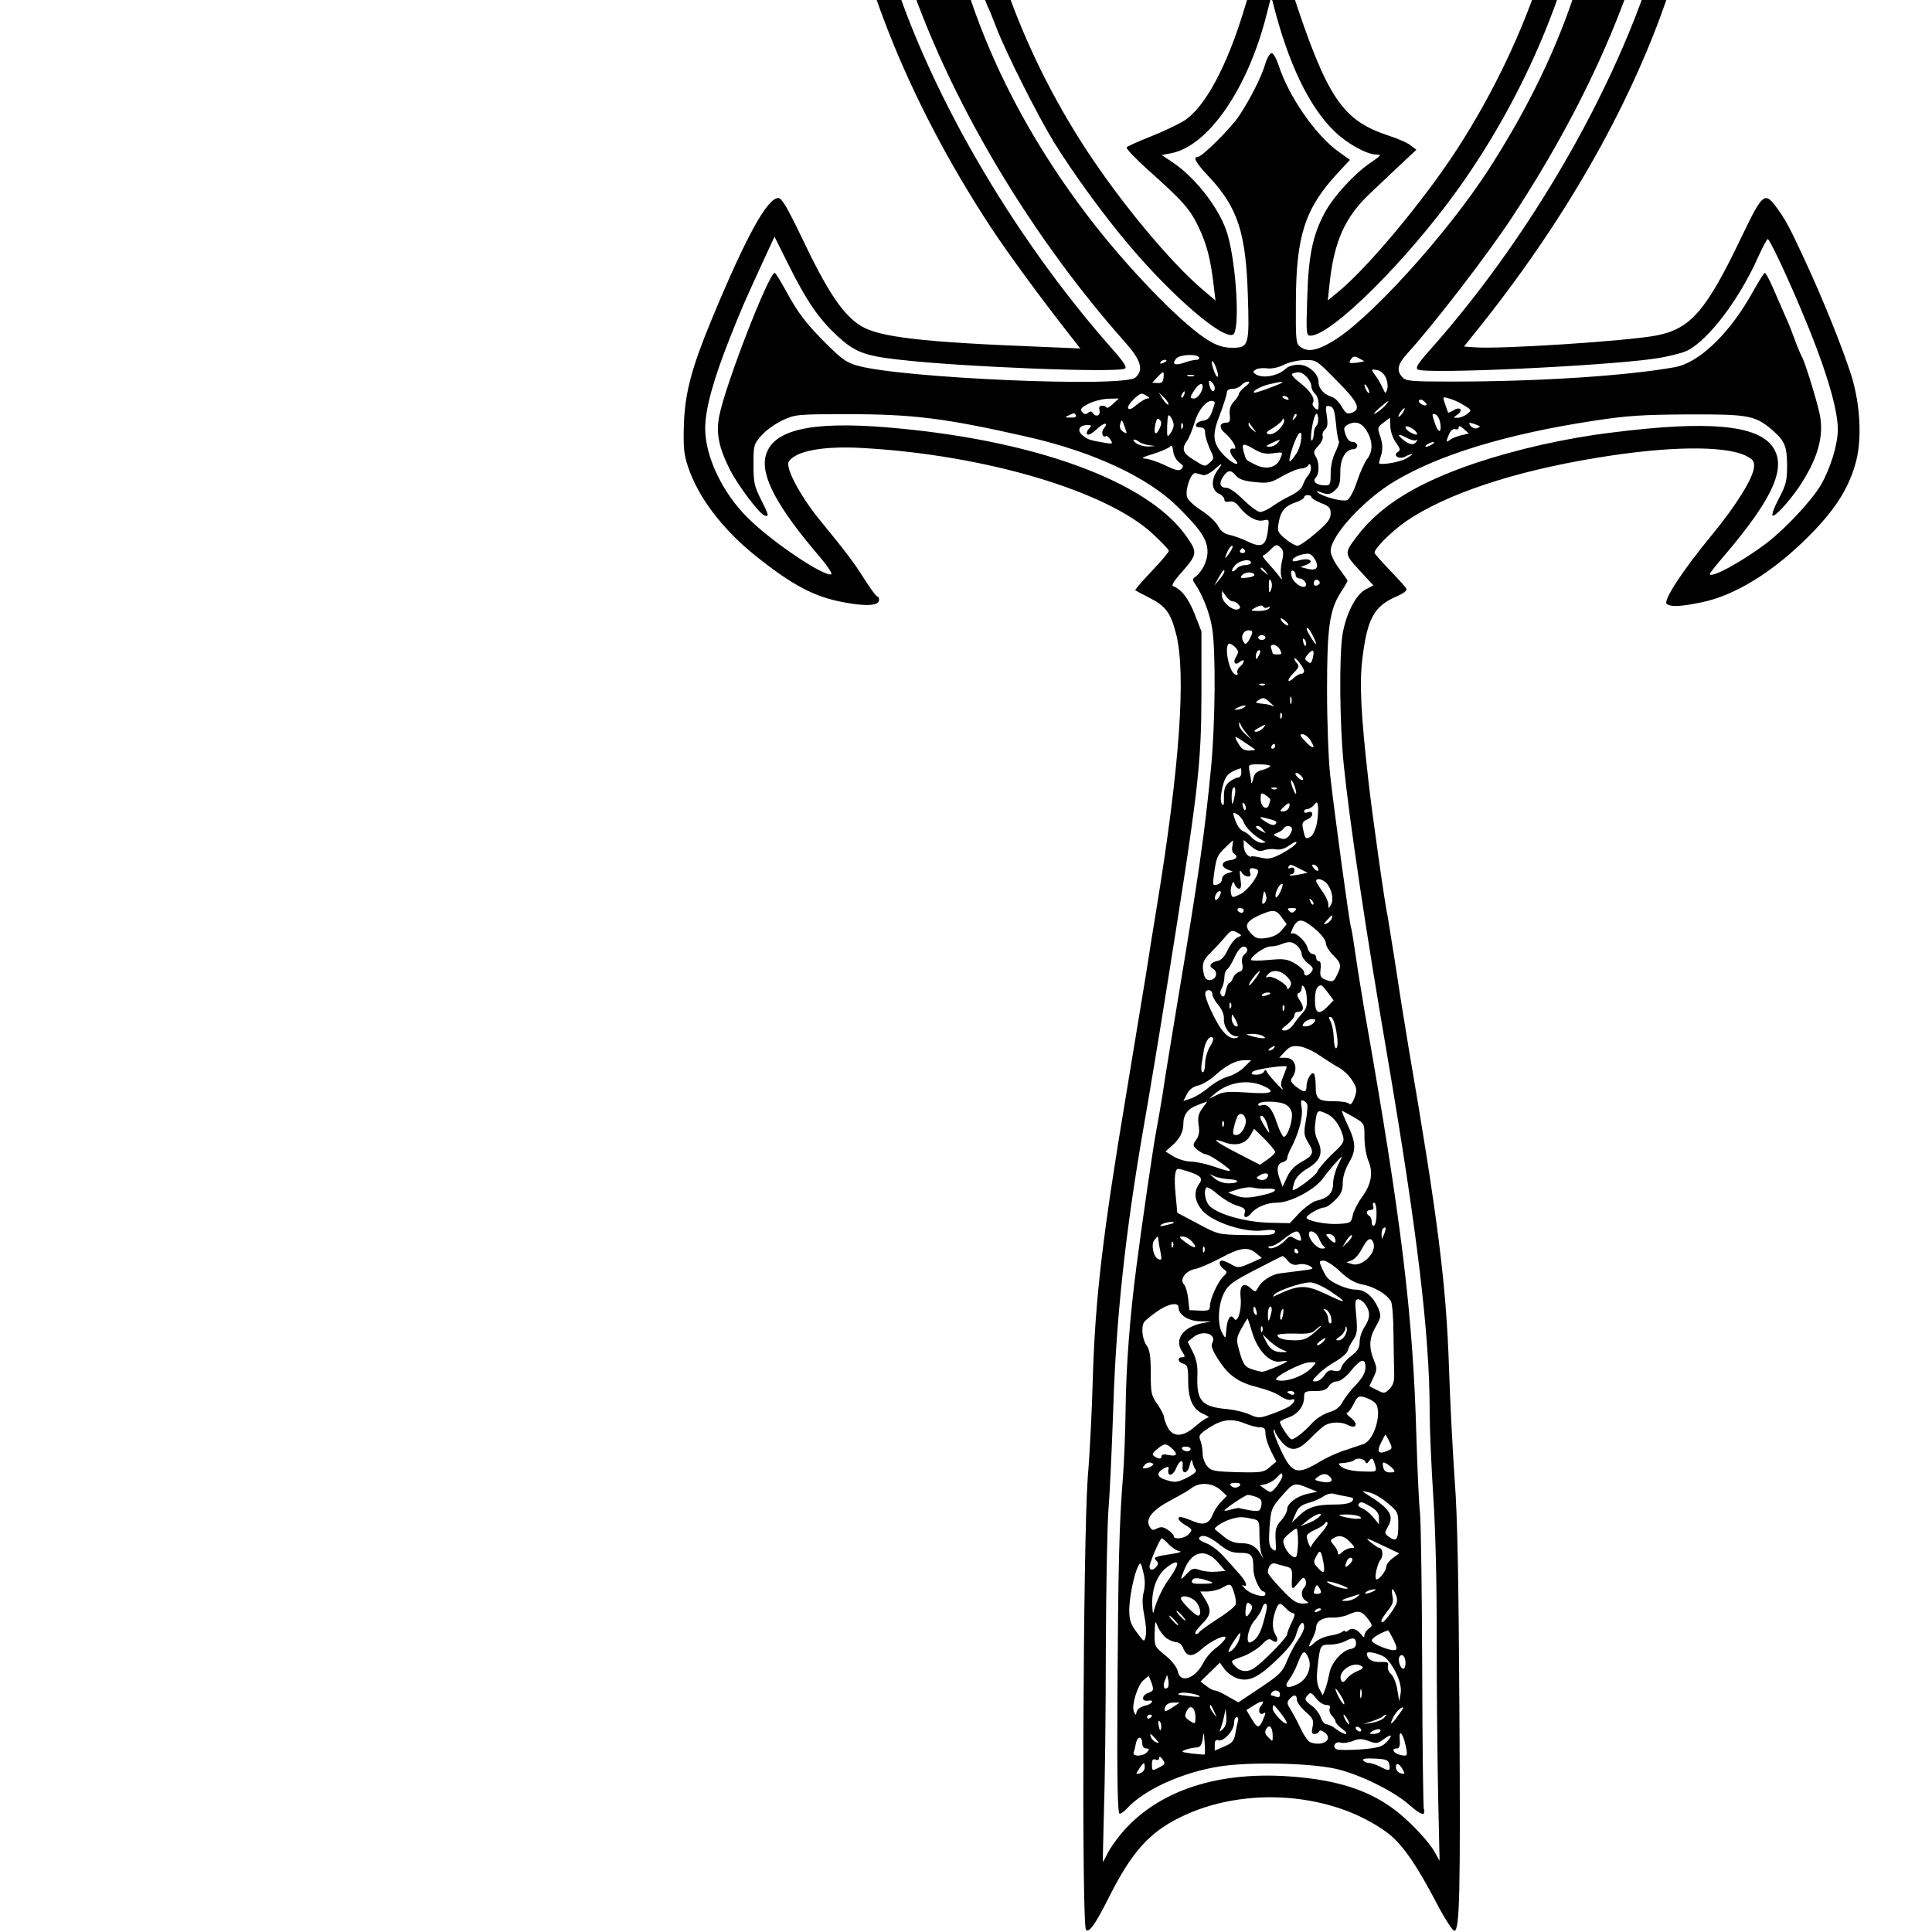 <?xml version="1.0" standalone="no"?>
<!DOCTYPE svg PUBLIC "-//W3C//DTD SVG 20010904//EN"
 "http://www.w3.org/TR/2001/REC-SVG-20010904/DTD/svg10.dtd">
<svg version="1.0" xmlns="http://www.w3.org/2000/svg"
 width="16pt" height="16pt" viewBox="0 0 16 16"
 preserveAspectRatio="xMidYMid meet">
<g transform="translate(0,16) scale(0.002,-0.002)"
fill="#000000" stroke="none">
<path d="M5075 10520 c-354 -25 -690 -151 -975 -363 -75 -56 -241 -218 -305
-298 -96 -119 -194 -286 -225 -384 -7 -22 -16 -44 -20 -50 -13 -17 -58 -216
-70 -305 -13 -108 -13 -336 1 -476 46 -478 271 -1052 623 -1587 69 -105 206
-292 327 -446 l42 -54 -164 7 c-490 19 -670 40 -745 87 -73 45 -137 140 -245
367 -59 123 -82 162 -96 162 -46 0 -133 -158 -275 -500 -83 -200 -111 -304
-116 -432 -3 -100 -1 -126 17 -181 42 -126 142 -258 279 -368 151 -121 244
-171 366 -193 93 -18 146 -14 146 10 0 8 -3 14 -7 14 -5 0 -28 32 -53 71 -47
74 -76 112 -184 244 -81 98 -145 219 -130 243 28 45 142 66 304 57 507 -28
1015 -178 1206 -358 35 -33 64 -63 64 -68 0 -5 -32 -43 -71 -84 -40 -42 -70
-77 -68 -79 2 -2 27 -15 54 -29 72 -36 92 -63 115 -152 42 -164 15 -551 -80
-1130 -11 -66 -31 -190 -44 -275 -14 -85 -50 -303 -80 -485 -100 -597 -131
-860 -141 -1195 -3 -118 -12 -303 -21 -410 -19 -256 -26 -1852 -7 -1871 13
-13 39 23 98 141 91 180 164 262 290 324 267 133 634 105 861 -64 59 -44 121
-133 205 -295 32 -61 64 -110 71 -110 22 0 26 151 21 925 -3 521 -8 793 -19
935 -8 110 -19 322 -24 470 -11 340 -45 614 -167 1325 -19 113 -45 277 -58
365 -14 88 -27 169 -29 181 -10 38 -65 428 -80 564 -31 275 -37 399 -25 500
20 167 48 220 141 260 32 14 46 25 41 33 -3 7 -34 40 -67 75 -34 35 -62 67
-64 72 -5 15 70 90 131 132 166 113 445 206 787 262 294 49 530 52 619 9 30
-15 36 -23 34 -47 -3 -45 -75 -161 -176 -283 -122 -148 -203 -273 -185 -284
19 -13 57 -11 144 7 139 28 300 128 449 279 101 102 156 187 186 288 30 96 24
247 -15 372 -36 113 -115 311 -195 483 -64 138 -79 165 -120 220 -44 58 -55
48 -140 -130 -146 -305 -210 -379 -351 -407 -118 -23 -653 -58 -756 -49 l-42
3 80 100 c357 451 624 928 773 1380 152 459 188 910 100 1258 -155 612 -752
1112 -1435 1201 -141 18 -371 25 -505 16z m330 -90 c606 -44 1139 -368 1399
-851 104 -193 166 -453 166 -695 0 -112 -29 -380 -50 -464 -5 -19 -18 -73 -29
-120 -138 -555 -517 -1240 -969 -1748 -51 -57 -62 -76 -51 -82 32 -20 766 14
981 45 54 8 115 23 136 34 88 45 216 214 293 389 18 39 35 72 39 72 7 0 71
-133 135 -285 100 -235 155 -413 155 -503 0 -62 -30 -160 -70 -230 -37 -63
-144 -178 -220 -237 -101 -78 -240 -154 -240 -131 0 3 26 36 58 73 204 239
262 368 202 453 -64 91 -269 109 -665 59 -191 -23 -393 -69 -564 -126 -243
-82 -396 -176 -493 -305 -53 -71 -54 -69 20 -149 l49 -53 -31 -16 c-41 -20
-83 -102 -97 -188 -14 -91 -12 -366 5 -537 23 -230 94 -706 181 -1210 123
-723 175 -1152 175 -1470 0 -71 7 -230 15 -353 9 -132 15 -373 14 -595 0 -204
3 -493 6 -642 l6 -270 -22 39 c-11 21 -53 71 -93 110 -121 121 -260 179 -478
198 -320 29 -576 -55 -728 -238 -22 -27 -47 -63 -55 -81 -9 -18 -17 -33 -18
-33 -1 0 1 91 4 202 4 112 8 417 8 678 1 261 6 522 11 580 5 58 14 249 20 425
12 369 50 723 125 1155 17 94 69 407 90 540 139 868 149 954 150 1265 l0 250
-28 72 c-26 66 -56 104 -90 116 -7 2 6 24 32 53 69 78 71 85 25 151 -159 231
-639 405 -1249 454 -312 25 -465 -12 -494 -117 -23 -83 47 -214 222 -418 33
-39 55 -72 49 -74 -31 -10 -244 133 -344 232 -106 104 -178 255 -178 372 0 79
33 200 102 374 54 135 52 130 131 303 l54 117 56 -112 c75 -151 124 -224 202
-297 73 -68 113 -84 255 -100 254 -30 908 -56 938 -37 9 5 -4 26 -48 76 -424
478 -782 1100 -935 1625 -15 50 -33 111 -40 136 -45 148 -79 446 -72 630 9
249 50 417 153 620 218 430 654 738 1193 844 161 32 300 39 496 25z"/>
<path d="M5110 10379 c-457 -57 -811 -217 -1085 -493 -220 -221 -348 -478
-401 -806 -37 -230 1 -548 106 -890 165 -540 511 -1138 933 -1612 62 -71 73
-110 39 -141 -47 -43 -970 -3 -1152 49 -48 14 -67 28 -145 107 -68 69 -102
115 -140 184 -28 51 -53 93 -57 93 -24 1 -202 -457 -229 -589 -15 -72 -4 -131
43 -225 33 -65 120 -181 143 -190 21 -8 19 1 -15 68 -26 51 -30 69 -30 142 0
82 1 85 35 123 19 21 59 49 88 62 50 23 62 24 267 24 273 0 406 -17 745 -94
272 -62 498 -167 622 -290 95 -94 123 -136 123 -186 0 -39 -23 -85 -55 -107
-7 -5 -6 -13 3 -25 30 -43 62 -123 71 -183 16 -95 13 -393 -4 -576 -27 -276
-47 -420 -141 -984 -25 -151 -52 -315 -59 -365 -8 -49 -19 -115 -25 -145 -13
-64 -64 -415 -85 -580 -27 -206 -42 -412 -44 -580 -1 -91 -6 -219 -11 -285
-16 -192 -20 -388 -23 -907 -2 -352 1 -488 9 -488 6 0 19 9 30 21 72 79 231
151 387 175 125 19 366 14 477 -10 98 -22 243 -93 307 -151 30 -26 54 -41 58
-35 3 5 4 14 1 19 -3 5 -6 265 -7 577 -1 313 -5 605 -9 649 -5 44 -11 186 -15
315 -14 504 -61 893 -215 1765 -10 61 -27 162 -36 225 -9 63 -18 118 -20 121
-5 8 -68 468 -86 629 -7 63 -13 221 -13 350 0 262 10 332 56 406 16 24 29 47
29 49 0 3 -16 25 -35 51 -20 26 -35 57 -35 73 0 63 140 215 268 290 183 109
463 194 817 248 142 22 206 26 395 27 250 1 278 -4 349 -65 52 -46 60 -66 61
-146 0 -62 -4 -80 -34 -137 -19 -36 -31 -68 -26 -71 9 -6 64 53 107 115 79
117 107 212 88 305 -14 64 -63 223 -75 240 -3 6 -15 33 -25 60 -10 28 -28 75
-42 105 -13 30 -36 83 -51 117 -15 34 -30 63 -34 63 -4 0 -25 -34 -48 -75 -96
-175 -225 -299 -328 -316 -203 -36 -567 -59 -918 -59 -172 0 -193 2 -207 18
-26 28 -20 54 21 99 106 116 332 409 433 563 330 502 542 1003 624 1475 23
129 30 361 16 481 -75 619 -530 1099 -1206 1273 -180 47 -438 69 -585 50z
m460 -263 c190 -35 397 -123 550 -236 187 -138 365 -355 440 -537 11 -26 24
-55 29 -64 5 -9 22 -65 38 -125 26 -103 28 -121 27 -304 -2 -540 -161 -1043
-492 -1555 -175 -270 -502 -629 -650 -712 -62 -36 -98 -41 -128 -19 -18 13
-19 27 -18 188 1 272 38 384 170 528 l54 58 -49 35 c-94 68 -204 227 -246 355
-9 28 -22 52 -29 52 -7 0 -19 -19 -26 -42 -16 -56 -64 -150 -110 -219 -38 -55
-153 -169 -171 -169 -21 0 -6 -26 49 -84 117 -126 151 -230 159 -487 7 -210 4
-219 -65 -219 -33 0 -61 8 -94 28 -106 61 -342 304 -507 522 -410 540 -622
1131 -625 1740 -1 183 1 201 27 305 37 140 124 321 212 437 240 316 569 500
970 542 83 9 403 -3 485 -18z m-605 -3596 c3 -5 -2 -10 -11 -10 -10 0 -32 -5
-51 -12 -37 -13 -52 -6 -33 17 14 17 85 21 95 5z m683 -15 c2 -2 -12 -4 -31
-7 -31 -3 -33 -2 -24 13 9 14 15 15 31 7 12 -6 22 -12 24 -13z m-818 1 c0 -2
-7 -7 -16 -10 -8 -3 -12 -2 -9 4 6 10 25 14 25 6z m208 -36 c6 -16 7 -30 3
-30 -4 0 -12 16 -18 35 -13 42 1 38 15 -5z m497 -46 c88 -88 102 -118 63 -133
-20 -7 -26 -3 -42 25 -11 19 -29 37 -40 40 -33 10 -56 35 -56 61 0 36 -42 73
-84 73 -19 0 -41 -7 -50 -15 -31 -31 -96 -44 -126 -25 -13 9 -13 11 0 20 8 5
29 7 45 5 18 -3 46 2 70 14 22 11 61 20 88 20 47 1 49 0 132 -85z m203 13 c7
-15 10 -37 6 -49 -6 -20 -7 -20 -20 8 -7 16 -21 40 -31 52 -16 23 -16 24 8 20
14 -2 29 -14 37 -31z m-920 -1 c-2 -18 -8 -23 -24 -22 l-23 1 21 23 c27 28 28
27 26 -2z m592 4 c11 -11 20 -28 20 -39 0 -10 7 -24 15 -31 8 -7 15 -26 15
-42 0 -26 -2 -29 -15 -18 -8 7 -12 16 -9 21 11 18 -9 50 -52 83 -27 21 -40 36
-32 39 24 10 38 7 58 -13z m-467 3 c-7 -2 -19 -2 -25 0 -7 3 -2 5 12 5 14 0
19 -2 13 -5z m87 -49 c0 -24 -17 -15 -22 11 -4 20 -3 23 8 14 8 -6 14 -18 14
-25z m126 5 c-14 -11 -26 -25 -26 -30 0 -5 -9 -20 -21 -32 -14 -15 -19 -32
-17 -54 3 -26 0 -33 -13 -33 -30 0 -33 -21 -6 -44 30 -25 54 -68 36 -64 -20 5
-20 -17 1 -40 34 -36 -3 -27 -39 10 -50 51 -54 85 -20 170 15 40 28 81 29 91
0 11 8 17 24 17 13 0 29 7 36 15 7 8 19 15 28 15 9 0 6 -7 -12 -21z m153 17
c-7 -7 -113 -46 -116 -42 -8 7 26 26 63 35 47 11 59 12 53 7z m-329 -17 c0
-20 -21 -49 -35 -49 -19 0 -19 5 1 35 17 26 34 33 34 14z m690 -24 c0 -5 -5
-3 -10 5 -5 8 -10 20 -10 25 0 6 5 3 10 -5 5 -8 10 -19 10 -25z m-767 -10 c-3
-9 -8 -14 -10 -11 -3 3 -2 9 2 15 9 16 15 13 8 -4z m-153 -5 c12 -7 12 -10 1
-10 -7 0 -27 -12 -44 -26 -22 -19 -33 -22 -36 -13 -4 12 42 59 57 59 4 0 14
-5 22 -10z m88 -35 c-3 -3 -13 7 -23 22 l-17 28 23 -22 c12 -12 20 -25 17 -28z
m497 25 c3 -6 -1 -7 -9 -4 -18 7 -21 14 -7 14 6 0 13 -4 16 -10z m711 -19 c49
-28 50 -29 29 -45 -11 -9 -29 -16 -39 -16 -20 0 -20 0 0 14 25 19 9 34 -17 17
-12 -7 -22 -11 -23 -9 -1 2 -6 17 -12 34 -11 32 -11 32 16 24 15 -4 36 -13 46
-19z m-1437 -3 c-13 -13 -25 -20 -27 -15 -2 4 -11 7 -19 7 -10 0 -14 -6 -10
-20 5 -21 -16 -29 -28 -10 -5 8 -11 8 -20 0 -9 -7 -16 -6 -24 4 -10 11 -5 18
26 34 21 11 58 20 82 21 l44 1 -24 -22z m1298 -5 c-8 -7 -37 9 -31 19 3 5 12
4 20 -3 8 -6 13 -14 11 -16z m-877 10 c0 -4 -5 -21 -12 -39 -8 -24 -19 -34
-37 -36 -30 -4 -41 -28 -12 -28 15 0 21 -6 21 -22 0 -13 9 -42 19 -65 19 -40
19 -42 1 -58 -21 -19 -20 -19 -72 14 -40 24 -46 44 -23 75 8 11 21 43 30 72
15 53 47 94 72 94 7 0 13 -3 13 -7z m704 -14 c-10 -11 -28 -25 -39 -31 -11 -5
-4 4 15 21 41 36 51 40 24 10z m-202 -73 c3 -37 9 -70 12 -73 3 -3 -4 -23 -14
-44 -12 -23 -20 -58 -20 -89 0 -45 -2 -50 -22 -50 -35 0 -56 16 -40 32 15 15
16 63 0 88 -10 16 -9 23 11 44 13 14 21 32 18 40 -3 8 1 20 9 27 11 9 13 23 8
57 -6 39 -5 44 12 40 16 -3 20 -16 26 -72z m276 44 c-7 -10 -14 -17 -17 -15
-4 4 18 35 25 35 2 0 -1 -9 -8 -20z m-1353 -10 c4 -6 -6 -10 -22 -9 -25 0 -26
1 -8 9 11 5 21 9 22 9 1 1 5 -3 8 -9z m405 -40 c0 -9 -6 -25 -14 -35 -13 -18
-14 -15 -13 33 2 44 4 50 15 35 6 -9 12 -24 12 -33z m501 27 c-10 -9 -11 -8
-5 6 3 10 9 15 12 12 3 -3 0 -11 -7 -18z m90 -30 c-6 -6 -11 -21 -11 -33 0
-13 -4 -25 -8 -28 -10 -6 3 88 15 106 5 9 9 6 11 -11 2 -13 -1 -28 -7 -34z
m512 15 c8 -42 -5 -50 -19 -11 -16 45 -16 49 0 43 8 -3 16 -17 19 -32z m-1163
-29 c-15 -32 -25 -16 -15 24 4 19 9 23 17 15 9 -9 8 -19 -2 -39z m497 0 c-14
-15 -32 -23 -43 -21 -15 4 -12 9 19 27 20 13 37 28 38 34 0 7 3 6 6 -2 3 -7
-6 -24 -20 -38z m460 11 c1 -21 11 -50 23 -66 18 -25 20 -32 9 -39 -24 -14 4
-33 29 -20 11 6 24 11 29 11 4 -1 -8 -9 -27 -20 -28 -15 -110 -28 -110 -17 0
1 4 17 10 36 6 24 5 44 -4 72 -13 38 -13 40 13 59 14 11 26 20 27 20 0 0 0
-16 1 -36z m-1099 -4 c10 -27 9 -28 -7 -18 -11 7 -16 19 -13 30 6 24 8 23 20
-12z m-87 -4 c-13 -15 -6 -40 8 -32 4 3 12 -4 19 -14 11 -18 9 -19 -21 -14
-65 11 -74 14 -95 32 -24 21 -13 42 22 42 16 0 17 -3 8 -12 -7 -7 -12 -16 -12
-20 0 -15 17 -8 45 18 28 26 47 26 26 0z m326 2 c-3 -8 -6 -5 -6 6 -1 11 2 17
5 13 3 -3 4 -12 1 -19z m293 -3 c14 -19 14 -19 -2 -6 -10 7 -18 18 -18 24 0 6
1 8 3 6 1 -2 9 -13 17 -24z m469 -9 c26 -42 27 -86 1 -118 -10 -14 -29 -55
-41 -92 -12 -37 -30 -71 -39 -76 -18 -10 -104 13 -125 32 -5 5 3 4 19 -2 21
-8 32 -7 45 2 27 22 31 31 31 86 0 54 23 92 55 92 8 0 15 7 15 15 0 8 -9 15
-19 15 -12 0 -23 11 -29 30 -9 24 -8 31 6 40 33 19 60 11 81 -24z m455 25 c17
-6 17 -8 3 -14 -8 -3 -21 1 -27 9 -13 15 -6 17 24 5z m-249 -31 c8 -13 -1 -13
-26 0 -10 6 -19 15 -19 21 0 11 35 -5 45 -21z m183 -13 c-18 -5 -39 -13 -45
-19 -16 -13 -16 -6 -2 26 7 14 17 22 25 19 8 -3 14 1 14 7 0 9 7 6 21 -6 l21
-19 -34 -8z m-678 -72 c-12 -19 -25 -35 -29 -35 -9 0 18 85 34 110 22 33 16
-41 -5 -75z m459 60 c16 -8 32 -11 36 -7 5 4 5 1 1 -5 -10 -18 -30 -16 -57 7
-28 23 -19 26 20 5z m-1113 -14 c5 -5 23 -11 39 -14 l30 -4 -31 -2 c-16 0 -39
6 -50 14 -10 8 -14 15 -8 15 5 0 14 -4 20 -9z m574 -6 c-7 -8 -22 -15 -34 -15
-17 1 -16 3 9 15 39 18 40 18 25 0z m640 -5 c-8 -5 -19 -10 -25 -10 -5 0 -3 5
5 10 8 5 20 10 25 10 6 0 3 -5 -5 -10z m-1047 -75 c17 -12 19 -17 9 -27 -9 -9
-24 -6 -67 15 -31 15 -68 27 -83 28 -19 1 -11 6 32 19 32 10 64 24 70 30 8 8
12 3 14 -19 2 -17 13 -37 25 -46z m312 54 c27 -16 46 -20 75 -16 45 6 44 7 29
-27 -16 -33 -58 -42 -101 -20 -42 21 -37 16 -48 53 -10 37 -3 38 45 10z m-155
-89 c-27 -38 -23 -81 8 -95 12 -5 22 -16 22 -24 0 -8 7 -11 20 -8 14 3 27 -3
41 -21 32 -41 71 -63 99 -57 26 6 26 5 20 -41 -7 -64 -26 -74 -82 -47 -24 12
-58 24 -76 28 -22 4 -37 16 -48 36 -8 17 -39 46 -69 65 -31 20 -57 44 -60 57
-8 32 17 103 36 98 7 -2 21 -5 30 -8 9 -3 29 7 45 21 38 33 40 32 14 -4z m377
-18 c-8 -9 -18 -27 -22 -40 -4 -14 -24 -31 -48 -43 -23 -11 -57 -30 -76 -44
-19 -14 -43 -25 -53 -25 -10 0 -41 23 -69 50 -27 28 -58 50 -69 50 -28 0 -34
18 -16 45 20 30 33 31 54 5 12 -14 34 -22 77 -26 56 -6 66 -4 116 25 31 17 65
31 77 31 11 0 24 6 29 13 5 9 9 7 11 -6 2 -10 -3 -26 -11 -35z m13 -90 c0 -5
18 -16 40 -25 34 -13 40 -20 40 -44 0 -22 -13 -39 -61 -80 -33 -29 -68 -53
-77 -53 -10 1 -32 14 -51 30 -31 26 -33 32 -26 67 8 47 27 69 71 83 19 7 34
16 34 21 0 5 7 9 15 9 8 0 15 -4 15 -8z m-121 -264 c-6 -22 -7 -50 -4 -62 5
-20 5 -20 -12 3 -10 13 -30 36 -45 52 -14 16 -23 29 -18 29 4 0 18 11 31 24
21 22 26 23 40 10 14 -12 15 -23 8 -56z m-215 37 c-9 -14 -18 -25 -20 -25 -2
0 2 11 8 25 6 14 15 25 20 25 5 0 1 -11 -8 -25z m61 5 c3 -5 -1 -10 -10 -10
-9 0 -13 5 -10 10 3 6 8 10 10 10 2 0 7 -4 10 -10z m292 -40 c16 -31 3 -45
-34 -35 l-28 7 24 9 c37 14 13 31 -28 19 -24 -6 -31 -6 -28 3 4 12 43 26 67
24 8 -1 20 -13 27 -27z m-267 -10 c0 -5 -11 -10 -24 -10 -13 0 -29 -7 -36 -15
-7 -9 -15 -13 -18 -10 -3 3 3 14 13 25 19 21 65 28 65 10z m61 -37 c13 -16 12
-17 -3 -4 -10 7 -18 15 -18 17 0 8 8 3 21 -13z m-171 0 c0 -5 -10 -19 -21 -33
l-21 -25 18 33 c18 32 24 38 24 25z m295 -14 c0 -8 7 -14 15 -14 17 0 35 -23
26 -32 -13 -13 -54 17 -58 42 -4 16 -1 24 6 22 6 -2 11 -10 11 -18z m-171 2
c3 -5 -10 -11 -29 -13 -27 -3 -32 -1 -23 9 12 15 44 17 52 4z m69 -63 c-7 -17
-9 -14 -9 16 0 27 2 32 9 20 5 -10 5 -24 0 -36z m201 33 c3 -5 -1 -11 -9 -15
-9 -3 -15 0 -15 9 0 16 16 20 24 6z m-360 -81 c8 0 19 -6 25 -14 9 -10 8 -15
-3 -19 -21 -8 -66 30 -66 56 l0 21 16 -22 c8 -12 21 -22 28 -22z m146 -25 c9
5 11 4 6 -3 -4 -7 -24 -12 -44 -12 -37 1 -37 1 -12 15 17 9 27 10 31 3 4 -6
12 -7 19 -3z m76 -60 c9 -8 11 -15 6 -15 -5 0 -15 7 -22 15 -7 8 -9 15 -6 15
4 0 14 -7 22 -15z m109 -55 c22 -42 18 -51 -5 -12 -20 33 -24 42 -15 42 2 0
11 -13 20 -30z m-252 3 c-3 -10 -11 -24 -16 -31 -9 -11 -12 -11 -19 2 -12 21
1 46 23 46 13 0 17 -5 12 -17z m57 -13 c0 -5 -7 -10 -15 -10 -8 0 -15 5 -15
10 0 6 7 10 15 10 8 0 15 -4 15 -10z m168 -31 c-3 -8 -7 -3 -11 10 -4 17 -3
21 5 13 5 -5 8 -16 6 -23z m-289 -47 c-16 -25 -5 -40 16 -22 8 7 15 8 15 2 0
-5 -7 -15 -15 -22 -9 -7 -14 -19 -11 -26 3 -8 0 -11 -9 -7 -24 8 -46 109 -28
127 4 3 15 -2 26 -12 16 -17 17 -22 6 -40z m181 28 c9 -17 8 -20 -10 -20 -11
0 -20 2 -20 4 0 2 -3 11 -6 20 -9 24 23 20 36 -4z m-89 -27 c-8 -15 -10 -15
-11 -2 0 17 10 32 18 25 2 -3 -1 -13 -7 -23z m225 -8 c-6 -22 -9 -25 -22 -14
-13 10 -12 14 2 30 21 24 28 18 20 -16z m-36 -54 c0 -6 -5 -11 -12 -11 -6 0
-20 -7 -30 -17 -29 -26 -31 -9 -1 21 20 20 24 29 15 38 -7 7 -12 16 -12 21 0
5 9 -2 20 -16 11 -14 20 -30 20 -36z m-163 -57 c-3 -3 -12 -4 -19 -1 -8 3 -5
6 6 6 11 1 17 -2 13 -5z m110 -76 c-3 -7 -5 -2 -5 12 0 14 2 19 5 13 2 -7 2
-19 0 -25z m-86 1 c13 -11 18 -17 10 -13 -7 4 -23 8 -35 9 -39 4 -41 5 -26 15
21 14 25 13 51 -11z m-111 -19 c-8 -5 -22 -9 -30 -9 -10 0 -8 3 5 9 27 12 43
12 25 0z m157 -42 c-3 -8 -6 -5 -6 6 -1 11 2 17 5 13 3 -3 4 -12 1 -19z m-143
-68 l21 -25 -27 24 c-16 14 -28 32 -27 40 0 14 1 14 6 1 3 -8 15 -26 27 -40z
m66 25 c-7 -8 -20 -15 -29 -15 -11 1 -8 5 9 15 32 18 35 18 20 0z m196 -50
c24 -37 12 -40 -21 -5 -22 23 -25 30 -12 30 9 0 24 -11 33 -25z m-269 -11 c21
-14 39 -26 40 -28 2 -2 -9 -3 -25 -4 -20 0 -32 7 -44 29 -21 35 -19 36 29 3z
m123 -14 c0 -5 -5 -10 -11 -10 -5 0 -7 5 -4 10 3 6 8 10 11 10 2 0 4 -4 4 -10z
m-20 -82 c0 -4 -15 -11 -32 -16 -25 -6 -34 -15 -39 -38 -4 -16 -7 -22 -8 -13
0 9 -4 29 -7 45 -5 29 -5 29 40 29 25 0 46 -3 46 -7z m-120 -28 c0 -11 -6 -20
-14 -20 -8 0 -24 -8 -36 -18 -17 -14 -22 -28 -22 -63 1 -32 -2 -40 -9 -27 -6
10 -5 35 3 68 11 49 24 62 76 79 1 1 2 -8 2 -19z m250 -15 c7 -8 8 -15 2 -15
-5 0 -15 7 -22 15 -7 8 -8 15 -2 15 5 0 15 -7 22 -15z m-29 -41 c5 -15 8 -29
5 -31 -2 -2 -8 10 -14 26 -13 38 -5 41 9 5z m-248 -36 c-8 -46 -13 -48 -13 -5
0 21 4 37 10 37 5 0 7 -14 3 -32z m174 26 c-3 -3 -12 -4 -19 -1 -8 3 -5 6 6 6
11 1 17 -2 13 -5z m-27 -46 c0 -3 -3 -13 -6 -22 -9 -24 -34 -6 -34 25 0 27 2
28 20 17 11 -7 20 -16 20 -20z m-102 -39 c-3 -8 -7 -3 -11 10 -4 17 -3 21 5
13 5 -5 8 -16 6 -23z m179 6 c-4 -8 -14 -15 -23 -15 -16 0 -16 2 2 19 21 21
29 19 21 -4z m116 -64 c-5 -24 -16 -49 -25 -55 -21 -13 -24 -10 -32 30 -6 26
-3 32 19 42 26 12 25 38 -1 28 -8 -3 -14 -1 -14 4 0 6 6 10 14 10 7 0 20 8 27
17 13 15 14 14 17 -8 1 -13 -1 -44 -5 -68z m-304 6 c9 -24 43 -57 76 -75 20
-11 20 -11 -1 -12 -11 0 -29 10 -40 21 -10 12 -27 24 -38 28 -10 4 -24 24 -31
44 -12 34 -11 36 7 26 10 -6 23 -20 27 -32z m120 8 c16 -5 20 -10 13 -17 -8
-8 -21 -4 -44 11 -32 22 -27 22 31 6z m-38 -42 c13 -15 12 -15 -8 -4 -24 12
-29 21 -14 21 5 0 15 -7 22 -17z m119 3 c0 -8 -7 -21 -15 -30 -13 -12 -20 -13
-41 -4 -24 11 -24 12 -6 19 11 4 23 12 27 18 9 16 35 13 35 -3z m-247 -70 c-3
-13 0 -27 6 -30 19 -12 12 -25 -16 -28 -34 -4 -41 -25 -11 -38 l23 -9 -22 -7
c-13 -3 -23 -14 -23 -24 0 -10 -9 -20 -20 -23 -18 -5 -19 -1 -14 36 10 75 13
84 46 116 17 17 33 31 34 31 0 0 -1 -11 -3 -24z m130 -17 c13 5 35 7 49 4 18
-3 38 2 59 18 19 13 30 17 27 9 -2 -8 -28 -26 -56 -42 -46 -24 -58 -27 -92
-19 -22 5 -40 7 -40 4 0 -3 -7 0 -15 7 -8 7 -15 24 -15 37 l0 25 30 -26 c24
-20 36 -23 53 -17z m148 -76 l34 -17 -35 -7 c-19 -4 -37 -6 -39 -3 -2 2 1 4 7
4 7 0 12 7 12 16 0 10 -5 14 -16 10 -8 -3 -12 -2 -9 4 8 13 6 13 46 -7z m74 6
c11 -17 -1 -21 -15 -4 -8 9 -8 15 -2 15 6 0 14 -5 17 -11z m-245 -15 c0 -24
-45 -82 -73 -96 -33 -16 -35 -16 -39 0 -3 10 -2 26 2 36 6 18 7 18 13 3 3 -9
12 -17 18 -17 8 0 10 13 5 43 -4 32 -3 38 5 25 12 -21 44 -24 36 -4 -3 8 -3
16 0 19 5 6 33 -2 33 -9z m283 -51 c22 -25 31 -68 18 -90 -10 -17 -10 -17 -11
3 0 11 -11 35 -25 54 -14 19 -25 38 -25 42 0 14 26 8 43 -9z m-192 -37 c-9
-18 -17 -27 -19 -20 -4 16 15 54 27 54 5 0 1 -15 -8 -34z m-251 -17 c-7 -11
-14 -18 -17 -15 -8 8 5 36 17 36 7 0 7 -6 0 -21z m193 1 c3 -10 -1 -24 -7 -29
-10 -8 -11 -3 -8 19 5 35 8 37 15 10z m195 -35 c-3 -3 -9 2 -12 12 -6 14 -5
15 5 6 7 -7 10 -15 7 -18z m-288 -25 c0 -5 -4 -10 -9 -10 -6 0 -13 5 -16 10
-3 6 1 10 9 10 9 0 16 -4 16 -10z m212 -2 c-9 -9 -15 -9 -24 0 -9 9 -7 12 12
12 19 0 21 -3 12 -12z m-55 -26 l21 -29 -21 -25 c-14 -17 -36 -28 -63 -32 -35
-5 -44 -2 -64 19 -29 31 -21 49 32 74 59 26 71 26 95 -7z m207 -6 c-3 -8 -13
-17 -22 -21 -13 -5 -13 -2 3 15 21 24 26 25 19 6z m-68 -43 c26 -22 44 -46 44
-58 0 -12 14 -34 30 -50 34 -33 36 -44 15 -85 -13 -26 -17 -27 -43 -18 -24 9
-27 15 -24 44 3 21 0 34 -7 34 -6 0 -11 7 -11 15 0 8 -7 15 -15 15 -8 0 -17
11 -21 25 -7 29 -51 68 -66 59 -5 -4 -2 8 6 25 21 40 38 39 92 -6z m-322 -35
c-11 -5 -29 -28 -40 -51 -11 -25 -27 -43 -39 -45 -31 -6 -43 -22 -23 -33 22
-12 16 -43 -9 -47 -14 -2 -22 4 -27 20 -11 43 -6 62 27 93 17 17 44 46 59 64
24 29 30 31 50 20 22 -12 22 -12 2 -21z m248 -35 c10 -9 18 -24 18 -34 0 -10
12 -27 26 -38 22 -17 24 -23 14 -36 -16 -19 -30 -19 -30 -1 0 8 -17 24 -37 36
-33 19 -46 21 -110 15 -40 -4 -73 -3 -73 0 0 16 56 55 80 56 14 0 34 4 45 9
31 13 47 12 67 -7z m-208 -12 c3 -5 -1 -15 -10 -22 -10 -8 -14 -22 -10 -40 4
-22 1 -29 -14 -34 -10 -3 -22 -15 -25 -26 -4 -10 -10 -19 -14 -19 -5 0 -11
-14 -15 -32 -4 -23 -9 -29 -17 -21 -8 8 -8 17 0 31 6 11 11 32 11 46 0 14 5
28 11 32 6 3 20 26 31 50 18 41 40 56 52 35z m36 -121 c-12 -16 -24 -30 -26
-30 -7 0 5 20 24 43 24 27 25 20 2 -13z m129 6 c18 -19 21 -28 12 -43 -6 -10
-11 -12 -11 -5 0 17 -62 53 -79 47 -11 -5 -12 -3 -1 10 18 22 53 18 79 -9z
m81 -76 c4 -43 1 -56 -18 -76 -10 -11 -26 -31 -36 -46 -10 -15 -26 -26 -37
-25 -17 1 -15 5 11 25 16 13 30 30 30 38 0 8 6 14 14 14 24 0 28 18 9 46 -13
20 -14 29 -5 32 6 2 12 11 12 20 0 25 18 1 20 -28z m89 9 l23 -31 -23 -24
c-37 -39 -54 -32 -54 23 0 43 8 62 26 63 3 0 16 -14 28 -31z m-479 -5 c0 -9
11 -30 25 -46 16 -19 24 -40 23 -58 -2 -31 25 -70 51 -71 9 0 11 -3 5 -5 -30
-13 -63 17 -98 88 -39 79 -45 108 -21 108 8 0 15 -7 15 -16z m240 2 c0 -2 -9
-6 -20 -9 -11 -3 -18 -1 -14 4 5 9 34 13 34 5z m-163 -58 c-3 -8 -6 -5 -6 6
-1 11 2 17 5 13 3 -3 4 -12 1 -19z m220 -10 c-3 -8 -6 -5 -6 6 -1 11 2 17 5
13 3 -3 4 -12 1 -19z m-192 -66 c-9 -9 -25 11 -25 31 1 21 1 21 15 -3 7 -14
12 -27 10 -28z m409 -26 c6 -34 6 -60 0 -66 -5 -5 -10 11 -11 40 -1 27 -7 58
-13 70 -10 18 -9 21 2 18 7 -3 17 -29 22 -62z m-94 39 c-7 -8 -21 -15 -32 -15
-17 0 -18 3 -8 15 7 8 21 15 32 15 17 0 18 -3 8 -15z m-210 -55 c12 -8 11 -10
-5 -9 -11 1 -31 5 -45 9 -24 8 -24 8 5 9 17 0 37 -4 45 -9z m-220 -44 c-11
-19 -20 -50 -20 -70 0 -20 -4 -36 -10 -36 -5 0 -7 14 -5 30 3 17 7 44 10 62 6
36 23 60 36 52 6 -3 1 -20 -11 -38z m265 -6 c-3 -5 -12 -10 -18 -10 -7 0 -6 4
3 10 19 12 23 12 15 0z m187 -29 c24 -16 59 -39 79 -50 21 -11 47 -36 59 -56
19 -31 20 -38 9 -70 -9 -23 -16 -32 -23 -25 -6 6 -33 10 -60 10 -68 0 -78 8
-78 64 0 25 -4 48 -8 51 -11 7 -30 -27 -30 -54 0 -26 -10 -26 -44 0 -18 14
-24 25 -18 33 30 38 16 86 -25 86 l-26 0 24 26 c20 21 30 25 61 21 20 -3 56
-19 80 -36z m-309 -49 c-15 -16 -46 -34 -68 -40 -23 -6 -59 -27 -80 -45 -22
-19 -55 -39 -72 -45 l-33 -11 15 29 c9 18 26 31 46 35 17 4 48 22 69 41 47 43
88 64 123 64 l28 0 -28 -28z m162 -36 c-13 -30 -13 -41 -4 -54 6 -10 -4 -1
-23 19 -19 20 -38 42 -42 50 -4 11 -7 11 -12 2 -3 -7 -17 -13 -32 -13 -21 0
-23 3 -14 13 10 9 126 27 140 21 1 0 -5 -18 -13 -38z m-90 -40 c64 -27 43 -38
-59 -30 -76 5 -100 4 -127 -10 l-34 -16 29 24 c53 44 130 57 191 32z m188 -79
c2 -7 0 -37 -6 -68 -9 -50 -8 -61 10 -90 26 -42 22 -53 -29 -81 -27 -15 -47
-36 -59 -63 l-18 -39 -10 27 c-17 43 -13 68 9 74 11 3 20 10 20 17 0 6 6 23
14 38 34 64 52 134 46 170 -5 27 -3 35 6 31 7 -2 14 -10 17 -16z m-434 -16
c-17 -23 -20 -38 -16 -68 5 -28 2 -46 -10 -63 -15 -22 -15 -24 6 -42 13 -10
29 -18 35 -18 7 0 35 -16 62 -35 56 -40 50 -43 -31 -15 -32 11 -74 20 -94 20
-20 0 -52 10 -71 21 l-34 21 26 23 c33 29 48 57 48 92 0 38 19 63 61 78 19 7
35 13 37 14 1 0 -7 -12 -19 -28z m347 14 c15 -10 24 -25 24 -42 0 -37 -22 -94
-35 -90 -5 2 -18 28 -28 58 -18 57 -39 81 -63 72 -8 -3 -14 -1 -14 4 0 16 90
15 116 -2z m168 -37 c29 -13 54 -47 66 -89 8 -26 4 -34 -46 -80 -29 -29 -56
-60 -59 -70 -6 -17 -94 -83 -102 -76 -2 2 2 17 7 33 6 18 27 40 55 56 53 32
65 65 42 114 -12 24 -15 47 -10 79 6 49 9 51 47 33z m112 -14 c44 -26 44 -26
44 -84 0 -32 7 -75 16 -96 21 -50 13 -97 -27 -152 -18 -25 -35 -59 -38 -76 -6
-29 -9 -31 -58 -34 -53 -3 -133 13 -133 26 0 11 55 42 73 42 9 0 29 14 46 31
24 24 31 39 31 70 0 26 10 57 26 85 31 52 29 84 -9 163 -13 28 -22 51 -20 51
3 0 24 -12 49 -26z m-448 -9 c5 -25 -18 -65 -39 -65 -14 0 -16 6 -9 34 4 18
11 39 15 45 10 16 29 8 33 -14z m89 -20 c6 -19 10 -35 8 -35 -2 0 -12 16 -24
35 -14 25 -17 35 -7 35 7 0 17 -16 23 -35z m-180 -7 c-3 -8 -6 -5 -6 6 -1 11
2 17 5 13 3 -3 4 -12 1 -19z m213 -108 c0 -5 -14 -19 -31 -31 l-32 -22 -93 48
c-94 48 -116 68 -51 44 45 -16 85 -5 104 29 l16 28 44 -43 c23 -24 43 -48 43
-53z m259 -57 c-10 -21 -19 -54 -19 -74 0 -39 -20 -60 -72 -72 -14 -4 -44 -26
-67 -49 l-40 -43 -88 2 c-95 3 -204 33 -242 67 -20 18 -29 65 -15 79 4 3 25
-9 47 -29 23 -19 58 -40 79 -46 30 -9 37 -15 32 -30 -7 -22 9 -24 27 -2 21 26
66 44 107 44 54 0 153 52 188 98 25 35 75 92 80 92 1 0 -7 -17 -17 -37z m-618
-24 c53 -18 61 -28 44 -52 -24 -34 -18 -73 15 -111 43 -48 176 -91 249 -81 32
4 51 3 51 -3 0 -16 -19 -18 -130 -16 -104 2 -106 2 -190 47 l-85 45 -7 74 c-7
73 -3 108 11 108 4 0 23 -5 42 -11z m322 -30 c-5 -5 -18 -7 -28 -3 -16 6 -15
8 6 20 25 13 40 1 22 -17z m-154 -2 c47 -2 44 -17 -3 -17 -20 0 -44 9 -57 21
-23 19 -23 20 -2 9 12 -6 40 -11 62 -13z m151 -39 c53 3 53 -11 0 -24 -68 -16
-91 -17 -127 -3 l-28 11 40 13 c22 7 51 11 65 7 14 -3 36 -5 50 -4z m460 -102
c0 -25 -4 -48 -10 -51 -5 -3 -10 3 -10 14 0 11 -4 23 -10 26 -16 10 -12 25 6
25 10 0 14 6 10 15 -3 8 -1 15 4 15 6 0 10 -20 10 -44z m-841 -40 c-2 -2 -17
-6 -34 -10 -22 -5 -26 -4 -15 4 14 9 59 15 49 6z m872 -47 c-9 -22 -10 -22
-10 -3 -1 11 2 24 6 27 12 12 14 0 4 -24z m-345 -26 c-2 -2 -13 1 -25 9 -18
11 -23 10 -40 -9 -22 -23 -59 -39 -68 -29 -4 3 1 6 10 6 8 0 28 10 44 23 54
42 67 47 76 24 4 -11 6 -22 3 -24z m75 10 c6 -15 16 -31 22 -35 8 -5 4 -8 -9
-8 -21 0 -54 37 -54 60 0 22 31 9 41 -17z m66 2 c9 -25 -2 -27 -22 -5 -17 18
-17 20 -1 20 9 0 19 -7 23 -15z m54 -18 l-23 -22 17 28 c10 15 20 25 23 22 3
-3 -5 -16 -17 -28z m-784 6 c1 -10 5 -33 9 -51 5 -27 4 -31 -9 -26 -21 8 -32
61 -17 79 15 19 15 19 17 -2z m138 -3 c27 -30 13 -33 -25 -5 -28 21 -30 25
-13 25 11 0 28 -9 38 -20z m752 -6 c15 -40 -47 -102 -89 -88 l-23 7 22 8 c12
4 31 26 43 49 22 42 37 50 47 24z m-830 -16 c-3 -8 -6 -5 -6 6 -1 11 2 17 5
13 3 -3 4 -12 1 -19z m130 -20 c-3 -8 -6 -5 -6 6 -1 11 2 17 5 13 3 -3 4 -12
1 -19z m214 -7 l24 -20 -49 -22 c-46 -20 -51 -20 -77 -5 -15 9 -32 16 -38 16
-17 0 -13 -21 6 -35 16 -12 16 -14 -2 -31 -23 -23 -54 -92 -55 -121 0 -19 -5
-21 -42 -20 l-43 2 -5 47 c-3 27 -11 53 -17 59 -20 20 5 56 44 64 18 3 66 24
106 45 81 44 114 49 148 21z m174 9 c3 -5 1 -10 -4 -10 -6 0 -11 5 -11 10 0 6
2 10 4 10 3 0 8 -4 11 -10z m-42 -41 c13 -15 25 -19 43 -15 13 4 34 1 47 -6
20 -12 17 -13 -38 -20 -33 -4 -72 -9 -87 -11 -34 -5 -74 -31 -88 -58 -11 -20
-13 -20 -30 -4 -31 28 -48 13 -43 -37 6 -51 -13 -111 -27 -88 -14 22 -28 1
-32 -45 -3 -40 -3 -40 -17 -15 -21 36 -17 118 7 165 17 34 35 48 128 96 60 31
111 57 114 58 3 0 14 -8 23 -20z m216 -44 c35 -33 60 -47 93 -54 49 -9 102
-41 118 -70 5 -10 10 -70 10 -132 1 -63 2 -135 3 -161 1 -37 -3 -52 -19 -69
-20 -20 -23 -20 -52 -5 l-32 16 17 36 c15 30 15 39 4 67 -24 57 -22 96 5 142
23 41 24 46 11 78 -21 49 -55 77 -94 77 -35 0 -102 29 -119 52 -6 7 -15 25
-22 41 -10 24 -10 27 9 27 11 0 42 -20 68 -45z m-43 -80 c76 -51 73 -56 -8
-17 -95 45 -117 44 -223 -6 -5 -3 -5 1 2 8 16 17 111 49 147 50 17 0 51 -15
82 -35z m148 -57 c21 -30 20 -57 -4 -93 -11 -16 -20 -44 -20 -61 0 -24 -8 -38
-34 -58 -19 -14 -38 -35 -41 -47 -5 -16 -12 -19 -31 -15 -18 5 -27 0 -40 -19
-9 -14 -25 -25 -36 -25 -17 0 -16 3 10 29 16 17 49 41 73 54 24 14 46 33 49
43 3 11 13 31 24 47 16 23 17 38 12 97 -6 59 -5 70 8 70 8 0 22 -10 30 -22z
m-774 -11 c0 -31 40 -57 88 -58 l47 -1 -37 -7 c-79 -16 -116 -67 -84 -116 14
-22 15 -25 1 -25 -22 0 -18 -21 5 -27 17 -5 20 -14 20 -70 0 -77 19 -119 63
-138 18 -8 26 -14 20 -15 -7 0 -30 -16 -52 -35 -51 -46 -94 -48 -116 -5 -8 16
-15 35 -15 42 0 7 -12 31 -27 53 -26 36 -28 48 -28 130 0 70 -4 96 -18 115
-17 25 -23 76 -9 96 4 6 27 25 51 42 45 33 91 42 91 19z m323 -17 c3 -11 1
-18 -4 -14 -5 3 -9 12 -9 20 0 20 7 17 13 -6z m61 -7 c-10 -40 -14 -41 -14 -5
0 18 5 32 10 32 6 0 8 -11 4 -27z m48 -10 c-3 -16 -7 -22 -10 -15 -4 13 4 42
11 42 2 0 2 -12 -1 -27z m199 -6 c4 -15 3 -27 -2 -27 -5 0 -9 8 -9 18 0 10 -6
24 -12 31 -11 11 -10 13 1 9 8 -2 18 -16 22 -31z m-326 -64 c22 -74 72 -127
115 -121 17 3 30 3 30 2 0 -6 -89 -44 -103 -44 -8 0 -28 5 -45 11 -26 9 -34
19 -48 67 -16 56 -16 58 6 100 13 23 24 42 26 42 1 0 10 -26 19 -57z m42 5
c-3 -8 -6 -5 -6 6 -1 11 2 17 5 13 3 -3 4 -12 1 -19z m213 -8 c-26 -23 -44
-30 -76 -30 -47 0 -74 8 -74 21 0 5 31 8 70 7 55 -2 74 1 87 15 10 9 20 17 23
17 3 -1 -11 -14 -30 -30z m130 -9 c-6 -12 -18 -21 -28 -21 -13 0 -12 3 6 16
12 8 22 23 23 32 0 10 3 12 5 5 3 -7 0 -21 -6 -32z m-552 -3 c7 -7 8 -17 2
-28 -7 -13 0 -31 25 -70 43 -67 84 -95 165 -115 36 -9 78 -25 93 -37 16 -11
35 -17 43 -14 22 9 16 -12 -8 -28 -13 -8 -46 -22 -74 -32 -49 -17 -54 -17 -90
-1 -22 10 -62 19 -90 22 -106 9 -129 33 -126 132 2 47 -3 73 -19 105 l-21 42
22 18 c25 21 61 23 78 6z m292 -57 c23 -9 24 -10 3 -10 -35 -1 -53 10 -70 43
l-15 31 28 -27 c16 -15 40 -31 54 -37z m170 34 c-7 -8 -18 -15 -24 -15 -6 0
-2 7 8 15 25 19 32 19 16 0z m174 -111 c-1 -19 -15 -43 -40 -69 -22 -22 -46
-54 -55 -71 -11 -21 -28 -34 -56 -42 -23 -7 -54 -27 -70 -45 -30 -34 -72 -67
-85 -67 -8 0 -48 59 -48 72 0 3 15 12 34 18 39 13 66 47 66 85 0 23 4 25 45
25 34 0 48 5 57 20 7 11 22 20 34 20 13 0 36 17 59 45 41 51 61 53 59 9z
m-220 5 c-33 -37 -114 -66 -148 -53 -20 8 101 72 138 73 29 1 29 1 10 -20z
m-74 -109 c0 -5 -7 -7 -15 -4 -8 4 -15 8 -15 10 0 2 7 4 15 4 8 0 15 -4 15
-10z m333 -38 c33 -30 0 -154 -46 -171 -12 -4 -47 -16 -77 -26 -30 -9 -75 -30
-101 -45 -98 -60 -119 -54 -166 47 -19 41 -32 77 -29 81 3 3 6 0 6 -6 0 -6 12
-24 26 -41 37 -44 68 -41 120 13 23 24 51 49 62 55 26 14 68 14 94 0 34 -18
44 5 12 30 -15 11 -22 21 -16 21 5 0 17 16 27 36 15 31 20 35 43 29 15 -4 35
-14 45 -23z m-536 -87 c19 -8 46 -15 59 -15 19 0 24 -5 24 -26 0 -15 10 -47
22 -71 l23 -45 -27 -23 c-25 -22 -35 -23 -134 -21 -98 3 -109 5 -126 26 -10
12 -18 35 -18 50 0 16 -4 40 -9 54 -9 22 -6 27 37 55 53 34 94 39 149 16z
m596 -74 c13 -27 13 -30 -7 -38 -37 -17 -47 -6 -28 32 9 19 18 35 19 35 1 0 8
-13 16 -29z m-901 -28 c27 -24 22 -35 -12 -28 -19 4 -30 3 -30 -4 0 -13 -10
-14 -29 -2 -12 8 -11 13 10 30 30 25 37 26 61 4z m78 -3 c0 -5 -6 -10 -14 -10
-8 0 -18 5 -21 10 -3 6 3 10 14 10 12 0 21 -4 21 -10z m21 -86 c6 -7 -7 -18
-36 -33 -39 -19 -49 -21 -84 -10 -42 12 -45 31 -9 50 16 8 19 7 16 -7 -5 -30
19 -26 32 6 14 35 31 40 27 9 -4 -36 21 -33 29 3 6 25 9 28 12 13 2 -11 8 -25
13 -31z m702 34 c4 -10 8 -9 16 2 12 17 17 13 26 -20 6 -25 5 -25 -54 -23 -36
1 -70 8 -83 17 -15 11 -18 16 -8 17 25 1 52 7 58 13 10 11 40 6 45 -6z m-885
-19 c-7 -5 -19 -9 -27 -9 -11 0 -11 3 -1 14 6 8 18 12 27 9 12 -5 12 -7 1 -14z
m1001 -12 c9 -12 7 -14 -13 -14 -17 0 -25 6 -29 23 -3 19 -1 22 13 14 9 -5 22
-15 29 -23z m-459 -29 c0 -7 -11 -26 -23 -42 -23 -28 -25 -29 -47 -13 l-23 16
26 6 c14 4 33 15 43 26 20 22 24 23 24 7z m198 -4 c17 -18 -2 -27 -39 -19 -27
6 -28 8 -13 19 21 16 37 16 52 0z m-450 -57 l22 -21 -24 -25 c-14 -14 -29 -38
-35 -54 -14 -35 -36 -44 -75 -28 -52 21 -66 24 -66 13 0 -6 13 -19 30 -28 28
-17 28 -19 13 -36 -17 -19 -63 -25 -63 -8 0 5 -11 17 -24 25 -19 13 -29 14
-45 6 -17 -9 -22 -8 -32 10 -16 31 13 67 93 109 36 19 72 40 79 46 35 29 91
25 127 -9z m77 23 c-3 -5 -12 -10 -20 -10 -8 0 -17 5 -20 10 -4 6 5 10 20 10
15 0 24 -4 20 -10z m290 -15 l30 -12 -38 -8 c-45 -9 -87 -40 -87 -64 0 -10
-11 -31 -25 -47 -22 -24 -25 -37 -23 -81 3 -48 2 -50 -14 -37 -14 13 -15 28
-11 92 6 74 8 79 52 129 48 55 50 56 116 28z m320 -58 c43 -36 45 -40 45 -92
0 -61 -8 -71 -38 -49 -20 14 -20 15 -4 44 26 46 6 75 -94 136 -16 10 -14 11
13 5 18 -3 53 -23 78 -44z m-167 26 c26 -4 30 -8 21 -19 -8 -9 -33 -14 -75
-14 -74 0 -109 -11 -147 -48 l-28 -27 15 35 c11 28 23 38 55 47 22 6 51 19 63
28 14 9 31 13 43 9 11 -3 35 -8 53 -11z m-375 -2 c19 -8 23 -15 20 -35 -5 -24
-8 -25 -47 -20 -22 4 -42 8 -44 9 -2 2 -17 -1 -33 -5 -16 -5 -29 -7 -29 -5 0
7 85 64 97 65 6 0 23 -4 36 -9z m475 -41 c23 -14 32 -27 32 -46 l0 -26 -25 31
c-14 16 -35 33 -46 36 -10 4 -17 11 -14 16 9 13 16 11 53 -11z m-218 -43 c-8
-7 -28 -19 -45 -25 l-30 -12 30 25 c32 26 73 38 45 12z m170 3 c11 -7 8 -9
-15 -9 -16 1 -41 5 -55 9 -22 7 -20 8 15 9 22 0 47 -4 55 -9z m-445 -9 c29 -6
30 -8 30 -66 0 -33 4 -69 9 -80 l8 -20 -12 20 c-20 33 -42 45 -81 45 -26 0
-48 8 -71 27 -18 15 -35 28 -37 30 -8 6 33 33 64 42 35 11 49 11 90 2z m280
-66 c-19 -22 -35 -44 -36 -49 -1 -14 -17 24 -18 42 -1 7 14 19 33 27 19 8 38
20 42 27 5 8 9 8 11 2 2 -6 -12 -28 -32 -49z m-90 -30 c-1 -30 -4 -57 -8 -61
-10 -10 -38 16 -49 46 -8 21 -5 28 17 47 14 13 29 23 33 23 4 0 7 -25 7 -55z
m-326 -10 c35 -28 53 -35 86 -35 48 0 55 -9 55 -67 0 -34 27 -93 42 -93 4 0 8
-5 8 -11 0 -18 -62 -1 -85 23 -11 11 -14 18 -7 14 20 -12 13 14 -12 42 -13 15
-42 48 -66 74 -23 26 -57 52 -76 58 -19 7 -32 16 -29 21 11 18 40 9 84 -26z
m541 10 c21 -22 22 -25 5 -25 -10 0 -27 -7 -37 -17 -13 -12 -18 -13 -18 -3 0
7 -8 22 -17 32 -15 17 -15 20 -3 28 25 16 45 11 70 -15z m177 -67 c-15 -11
-27 -27 -27 -36 0 -16 -28 -52 -40 -52 -11 0 2 64 16 81 13 15 10 49 -5 49 -3
0 -19 11 -36 24 -25 20 -17 19 45 -11 l74 -35 -27 -20z m-928 58 c13 -14 33
-27 45 -29 12 -2 -1 -7 -29 -11 -72 -11 -81 -14 -67 -28 8 -8 9 -15 1 -25 -14
-16 -29 -17 -29 0 0 16 43 117 51 117 3 0 16 -11 28 -24z m641 -76 c8 -45 2
-50 -25 -20 -16 18 -17 23 -5 45 16 31 20 27 30 -25z m-439 3 l33 -38 -38 -3
c-21 -2 -51 1 -68 7 -26 9 -32 7 -54 -16 -28 -30 -29 -28 -9 20 31 74 86 86
136 30z m559 8 c0 -5 -7 -14 -15 -21 -16 -14 -18 -10 -9 14 6 17 24 22 24 7z
m-864 -133 c-7 -26 -6 -56 2 -97 7 -33 10 -72 6 -86 -6 -26 -6 -26 -37 16 -26
35 -31 51 -31 94 1 55 20 147 37 180 9 18 12 15 21 -25 8 -30 8 -57 2 -82z
m133 100 c-6 -13 -21 -36 -33 -53 -23 -31 -52 -95 -59 -130 -3 -11 -5 4 -6 33
-1 64 20 119 57 149 37 31 57 31 41 1z m454 6 c25 -6 28 -11 27 -43 -3 -56 -1
-58 25 -26 21 26 25 27 31 11 4 -9 2 -22 -5 -29 -16 -16 -13 -45 7 -56 14 -9
12 -10 -14 -11 -25 0 -42 11 -87 59 -32 33 -57 64 -57 69 0 25 14 42 29 38 9
-3 29 -8 44 -12z m-308 -64 c13 -5 2 -8 -32 -8 -42 -1 -51 1 -47 13 6 15 28
13 79 -5z m565 -28 c-13 -5 -78 17 -85 28 -3 4 17 1 44 -8 28 -10 46 -18 41
-20z m-470 -17 c7 -20 9 -42 6 -50 -3 -8 -36 -35 -75 -59 -38 -25 -72 -49 -76
-55 -3 -6 -10 -9 -15 -6 -4 3 7 20 26 39 39 39 42 58 14 104 l-20 32 33 0 c17
1 43 7 57 15 35 20 37 19 50 -20z m360 3 c0 -5 -7 -8 -15 -8 -17 0 -18 2 -9
25 5 13 8 14 15 3 5 -7 9 -16 9 -20z m215 2 c-27 -12 -43 -12 -25 0 8 5 22 9
30 9 10 0 8 -3 -5 -9z m96 -16 c8 -23 5 -33 -17 -66 -29 -42 -44 -55 -44 -39
0 5 12 23 26 41 20 24 25 37 20 60 -7 37 1 39 15 4z m-165 -9 c-11 -8 -31 -15
-45 -14 -21 0 -19 3 14 14 52 17 53 17 31 0z m-666 -15 c20 -20 27 -60 11 -60
-12 0 -71 59 -71 71 0 16 40 9 60 -11z m230 -40 c-17 -32 -26 -30 -22 6 3 28
7 32 18 23 10 -8 11 -16 4 -29z m64 3 c-19 -86 -33 -117 -64 -133 -25 -13 -13
59 15 90 12 14 26 35 30 48 9 32 27 27 19 -5z m81 7 c10 -11 24 -20 30 -20 9
0 7 -11 -6 -37 -10 -21 -19 -43 -19 -50 0 -13 -95 -111 -135 -139 -28 -20 -59
-17 -80 6 -21 24 -23 22 36 43 25 10 58 31 74 47 22 23 31 27 42 18 19 -16 30
-1 15 22 -15 24 -15 58 -1 99 13 36 19 38 44 11z m145 -4 c0 -2 -7 -7 -16 -10
-8 -3 -12 -2 -9 4 6 10 25 14 25 6z m-575 -26 c10 -11 16 -20 13 -20 -3 0 -13
9 -23 20 -10 11 -16 20 -13 20 3 0 13 -9 23 -20z m769 -13 c20 -27 20 -29 4
-41 -10 -7 -18 -19 -18 -27 0 -8 -3 -10 -8 -4 -20 28 -42 37 -57 25 -8 -7 -15
-9 -15 -5 0 4 -6 3 -12 -2 -7 -6 -31 -13 -52 -16 -21 -4 -49 -16 -62 -28 -28
-26 -30 -22 -9 17 8 16 15 36 15 45 0 26 28 43 68 41 20 -1 51 5 67 13 40 18
54 15 79 -18z m-799 -7 c10 -11 16 -20 13 -20 -3 0 -13 9 -23 20 -10 11 -16
20 -13 20 3 0 13 -9 23 -20z m-34 -74 c13 -9 32 -16 41 -16 10 0 23 -11 27
-24 15 -37 37 -39 75 -6 42 38 108 67 100 46 -3 -8 -21 -27 -40 -41 -19 -14
-41 -40 -50 -58 -34 -68 -97 -90 -107 -38 -4 18 -23 43 -51 66 -45 36 -46 39
-45 92 2 55 2 55 14 26 7 -17 23 -38 36 -47z m569 46 c0 -10 -11 -33 -24 -51
-13 -18 -34 -57 -46 -86 -19 -48 -30 -59 -112 -114 l-90 -60 -43 24 c-23 14
-47 25 -54 25 -7 0 -23 8 -36 19 l-24 18 40 39 40 39 20 -27 c11 -15 35 -32
53 -38 48 -15 86 3 168 82 49 48 69 75 77 106 12 42 31 57 31 24z m370 -51
c13 -27 16 -41 8 -43 -19 -7 -98 26 -98 39 0 10 31 29 67 42 2 1 12 -17 23
-38z m-637 7 c-6 -26 -31 -58 -45 -58 -4 0 4 18 18 40 31 46 34 48 27 18z
m482 -24 c0 -12 -8 -20 -22 -22 -35 -5 -81 -58 -88 -100 -4 -20 -11 -49 -17
-65 l-11 -27 -14 27 c-10 19 -12 44 -8 83 11 99 11 100 53 100 20 0 48 7 62
14 32 18 45 15 45 -10z m-198 -57 c18 -38 -4 -92 -45 -111 -42 -21 -58 -12
-34 19 10 13 27 44 36 69 20 52 28 56 43 23z m324 -5 c37 -39 65 -106 59 -142
l-6 -35 -8 48 c-4 27 -16 55 -25 64 -11 9 -16 23 -14 34 4 16 0 18 -32 17 -34
-1 -54 12 -55 35 0 14 64 -3 81 -21z m79 -18 c0 -13 -4 -24 -9 -24 -13 0 -24
37 -16 50 10 16 25 1 25 -26z m-182 -13 c10 -6 5 -12 -18 -21 -17 -7 -37 -21
-44 -32 -9 -12 -16 -16 -21 -9 -22 36 46 86 83 62z m-869 -71 c9 -28 8 -32
-15 -40 -28 -11 -28 -37 0 -32 29 5 17 -15 -13 -21 -17 -4 -31 -14 -34 -24 -4
-17 -4 -17 -12 0 -10 24 14 105 38 128 12 10 22 19 23 19 1 0 7 -14 13 -30z
m67 -17 c-14 -14 -23 4 -13 27 l10 25 5 -23 c2 -13 1 -26 -2 -29z m730 -70
c-5 -5 -36 50 -36 64 0 4 9 -7 21 -26 11 -18 18 -35 15 -38z m71 30 c-3 -10
-5 -4 -5 12 0 17 2 24 5 18 2 -7 2 -21 0 -30z m-670 1 c-1 -1 -24 0 -52 4 -40
4 -45 7 -25 12 20 5 85 -9 77 -16z m333 10 c0 -11 -5 -14 -16 -10 -9 3 -18 6
-20 6 -3 0 -2 5 1 10 10 16 35 12 35 -6z m152 -19 c11 -14 29 -25 40 -25 14 0
18 -5 14 -15 -3 -8 1 -21 9 -29 8 -8 15 -19 15 -24 0 -6 12 -20 28 -31 15 -11
21 -21 14 -21 -8 0 -25 9 -39 20 -14 11 -32 20 -40 20 -8 0 -19 13 -24 28 -5
16 -23 39 -40 51 -24 18 -28 25 -18 37 15 19 18 18 41 -11z m-82 -3 c0 -10 16
-33 36 -50 31 -27 35 -36 29 -62 -5 -23 -3 -30 8 -30 9 0 17 5 19 10 2 7 10 5
22 -3 40 -29 -7 -61 -59 -41 -9 4 -27 30 -40 58 -13 28 -32 63 -41 78 -15 22
-16 29 -5 42 18 21 31 20 31 -2z m-149 -26 c-14 -16 -6 -40 10 -31 12 8 11 1
-3 -30 -15 -33 -22 -32 -46 9 l-21 35 32 20 c34 22 47 20 28 -3z m-366 -6
c-32 -21 -38 -21 -29 4 3 9 17 16 33 16 l26 0 -30 -20z m95 -41 c0 -29 -1 -29
-24 -14 -21 14 -22 19 -12 40 14 30 36 15 36 -26z m79 21 c11 -24 11 -24 -3
-6 -9 11 -16 24 -16 30 0 12 5 7 19 -24z m276 -6 c15 -19 25 -37 23 -40 -8 -8
-58 44 -58 61 0 22 4 19 35 -21z m505 23 c0 -2 -11 -18 -25 -37 -26 -36 -33
-34 -14 3 13 23 39 46 39 34z m-746 -86 c-16 -15 -16 -15 -9 4 4 11 11 34 14
50 l6 30 3 -34 c2 -22 -2 -39 -14 -50z m-294 55 c0 -3 -4 -8 -10 -11 -5 -3
-10 -1 -10 4 0 6 5 11 10 11 6 0 10 -2 10 -4z m810 -16 c6 -11 8 -20 6 -20 -3
0 -10 9 -16 20 -6 11 -8 20 -6 20 3 0 10 -9 16 -20z m150 6 c-8 -8 -31 -17
-50 -20 l-35 -5 37 12 c20 7 40 15 44 20 4 4 10 7 13 7 3 0 -1 -6 -9 -14z
m-604 -13 c-3 -10 -8 -34 -11 -53 -5 -29 -13 -38 -46 -52 l-39 -17 0 24 c0 17
4 23 15 19 20 -8 65 40 65 71 0 14 5 25 11 25 6 0 8 -8 5 -17z m-318 -29 c-3
-14 -5 -12 -10 9 -3 19 -2 25 4 19 6 -6 8 -18 6 -28z m462 -33 c0 -24 0 -24
-18 -5 -15 14 -16 23 -8 36 13 21 26 5 26 -31z m365 29 c3 -5 2 -10 -4 -10 -5
0 -13 5 -16 10 -3 6 -2 10 4 10 5 0 13 -4 16 -10z m80 -10 c-3 -5 -16 -10 -28
-10 -18 0 -19 2 -7 10 20 13 43 13 35 0z m-727 -95 c-2 -1 -25 1 -53 4 -45 6
-47 8 -25 16 14 5 34 9 45 9 15 1 21 10 25 36 4 32 5 31 8 -14 2 -26 2 -49 0
-51z m832 39 c10 -46 9 -48 -25 -40 -26 7 -35 26 -11 26 10 0 14 10 12 36 -4
45 12 31 24 -22z m-1035 26 c16 -17 16 -20 3 -15 -9 4 -19 13 -22 21 -7 19 -2
18 19 -6z m956 -14 c-18 -19 -35 -24 -106 -30 -46 -3 -90 -3 -99 0 -22 9 -8
36 16 28 11 -3 33 0 50 7 24 10 37 10 65 0 32 -12 38 -11 62 7 34 25 41 19 12
-12z m-1011 -7 c0 -11 7 -19 16 -19 14 0 14 -3 4 -15 -15 -18 -61 -20 -56 -2
3 6 7 25 10 40 7 30 26 28 26 -4z m73 -96 c-33 -17 -33 -17 -33 12 0 18 4 23
15 19 9 -4 15 -1 15 7 0 8 6 5 14 -6 12 -17 11 -20 -11 -32z m950 10 c5 -27
-1 -28 -39 -8 -16 8 -37 15 -46 15 -9 0 -20 5 -23 11 -5 7 11 9 48 7 49 -2 56
-6 60 -25z m-1013 -12 c0 -10 -9 -21 -20 -24 -18 -5 -18 -4 -3 19 19 29 23 30
23 5z m1070 -11 c8 -15 7 -17 -10 -13 -11 3 -20 14 -20 25 0 22 15 16 30 -12z"/>
<path d="M5068 10079 c-555 -69 -995 -457 -1124 -994 -38 -157 -21 -464 41
-748 25 -114 85 -322 104 -362 6 -11 22 -51 37 -90 38 -100 171 -364 237 -472
85 -137 210 -308 317 -434 177 -208 380 -383 425 -365 30 11 16 281 -21 412
-29 104 -131 237 -230 303 l-44 29 37 7 c156 28 322 270 399 580 l18 70 9 -35
c62 -243 148 -423 253 -524 51 -50 134 -96 173 -96 23 0 20 -4 -24 -34 -66
-44 -153 -139 -189 -206 -50 -92 -68 -178 -73 -352 -5 -149 -4 -158 13 -158
87 1 397 308 610 605 280 390 477 861 538 1285 42 293 42 452 0 625 -59 241
-229 504 -433 667 -237 189 -508 283 -843 293 -84 2 -187 0 -230 -6z m432
-105 c176 -29 351 -99 504 -201 125 -83 226 -184 309 -309 138 -208 198 -394
198 -608 -1 -470 -176 -1008 -479 -1476 -139 -214 -373 -494 -496 -593 l-38
-31 7 65 c19 181 64 280 169 379 38 36 96 91 130 123 l61 57 -24 18 c-13 11
-53 28 -90 40 -193 63 -256 156 -402 602 -53 161 -67 195 -83 195 -22 0 -56
-82 -113 -270 -72 -240 -164 -410 -250 -465 -26 -16 -89 -46 -140 -66 -51 -20
-95 -40 -98 -44 -3 -5 36 -46 87 -92 149 -133 175 -163 212 -240 34 -73 49
-131 62 -243 l7 -59 -49 41 c-137 116 -339 359 -486 583 -280 429 -447 910
-477 1371 -11 168 -1 268 40 397 118 369 378 636 751 772 73 27 225 61 328 74
62 8 263 -3 360 -20z"/>
</g>
</svg>
